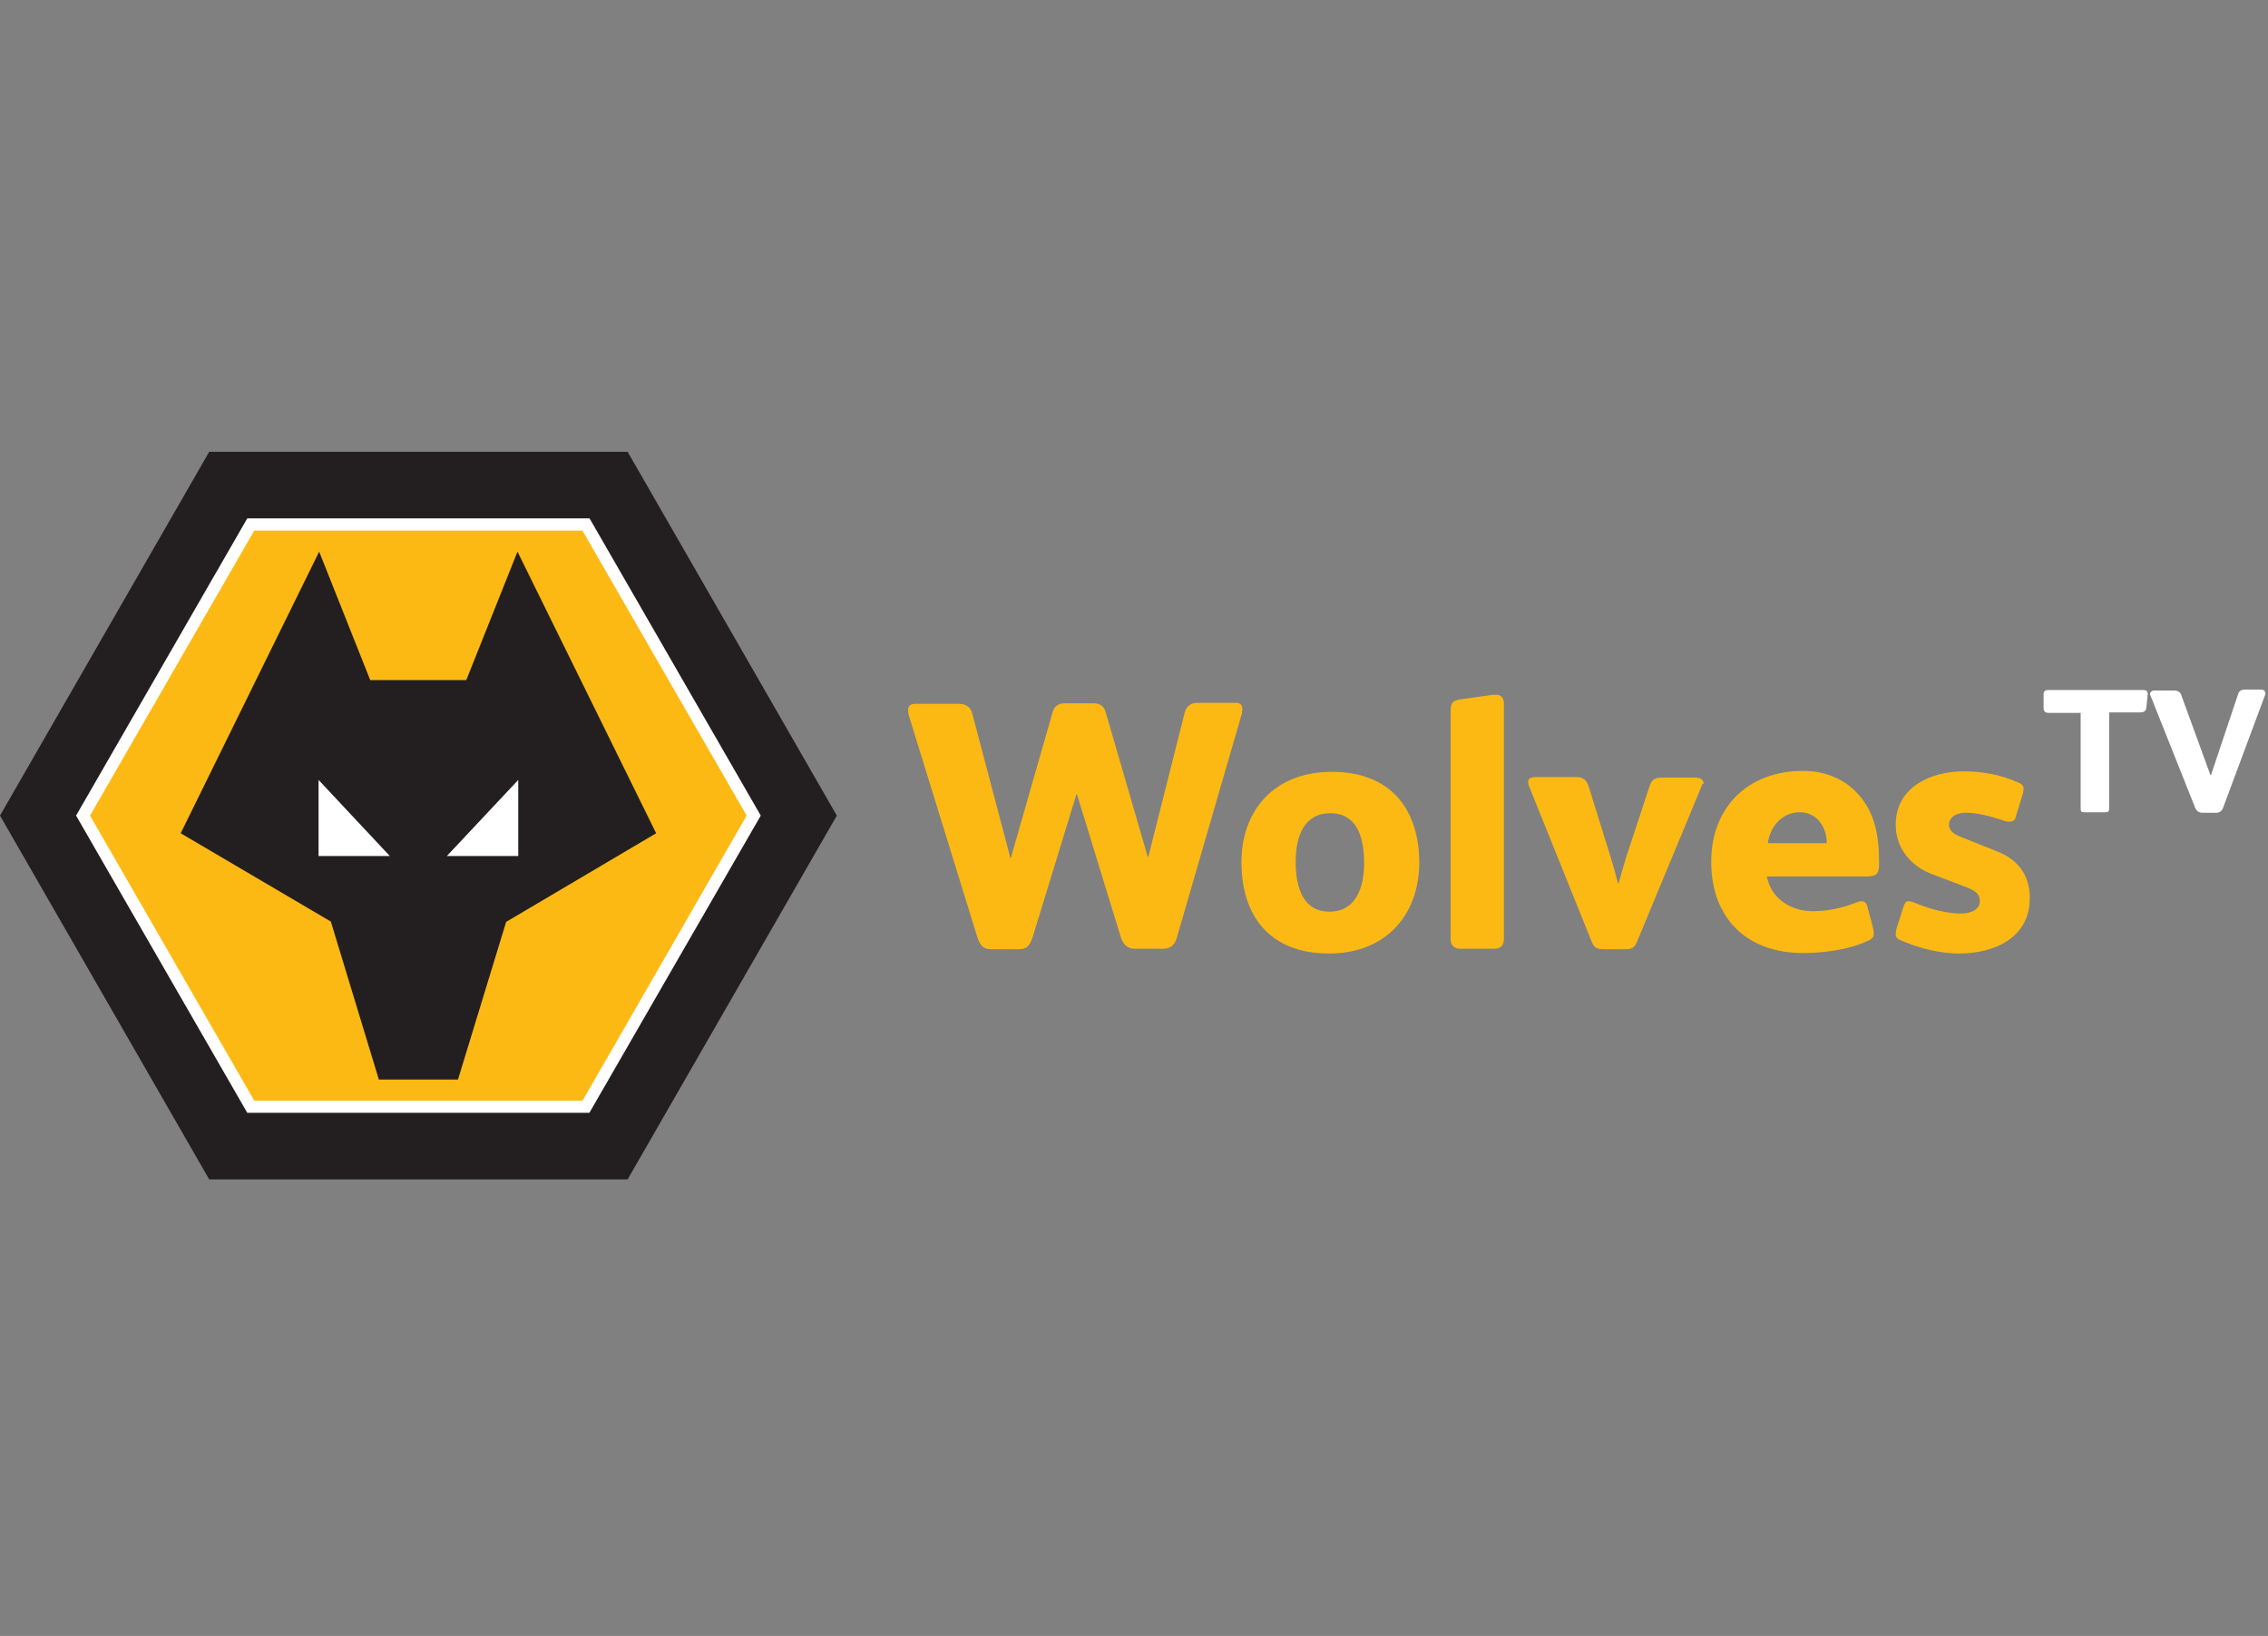 <svg width="477" height="344" viewBox="0 0 477 344" fill="none" xmlns="http://www.w3.org/2000/svg">
	<rect x="0" y="0" width="477" height="344" fill="#808080" stroke="none"/>
	<path d="M44 248L0 171.5L44 95H132L176 171.5L132 248H44Z" fill="#231F20"/>
	<path d="M52.25 233L17 171.5L52.25 110H122.75L158 171.5L122.75 233H52.25Z" fill="#FDB913"/>
	<path d="M53.475 231.437H122.525L157.033 171.5L122.491 111.563H53.475L18.933 171.5L53.475 231.437ZM123.957 234H52.008L16 171.5L16.375 170.851L52.008 109H123.991L124.367 109.649L160 171.5L123.957 234Z" fill="white"/>
	<path d="M77.87 143.017H98.061L108.839 116L138 175.214L106.452 193.85L96.322 227H79.678L69.582 193.782L38 175.214L67.127 116L77.87 143.017Z" fill="#231F20"/>
	<path d="M81.985 180L67 164V180H81.985ZM109 164V180H93.98L109 164Z" fill="white"/>
	<path d="M261.2 150L247.5 197.2C247.1 198.7 246.1 199.5 244.7 199.5H238.6C237.3 199.5 236.3 198.7 235.8 197.3L226.5 167H226.4L217.2 197C216.5 199.1 215.8 199.6 214.2 199.6H208.4C207 199.6 206.2 199.1 205.5 196.9L191.1 150.3C191 149.9 191 149.6 191 149.3C191 148.3 191.6 148 192.5 148H201.7C203.4 148 204.2 148.9 204.5 150.1L212.5 180.4H212.6L221.4 149.7C221.7 148.5 222.7 147.9 223.8 147.9H230.1C231.4 147.9 232.2 148.6 232.5 149.6L241.4 180.2H241.5L249.2 149.7C249.6 148.4 250.6 147.8 251.7 147.8H260.1C260.9 147.8 261.3 148.4 261.3 149.1C261.2 149.5 261.2 149.8 261.2 150Z" fill="#FDB913"/>
	<path d="M279.5 200.5C266.9 200.5 261.1 192.4 261.1 181.3C261.1 170.4 268 162.3 280.1 162.3C292.7 162.3 298.5 170.4 298.5 181.5C298.4 192.4 291.5 200.5 279.5 200.5ZM279.8 171C274.3 171 272.5 175.8 272.5 181.2C272.5 186.7 274.1 191.7 279.6 191.7C285.1 191.7 286.9 186.8 286.9 181.4C286.9 175.9 285.3 171 279.8 171Z" fill="#FDB913"/>
	<path d="M314.3 199.5H307.1C306 199.5 305.1 198.9 305.1 197.5V149.2C305.1 147.7 305.8 147.3 306.9 147.1L314 146.1C314.1 146.1 314.2 146.1 314.3 146.1C314.4 146.1 314.6 146.1 314.7 146.1C315.7 146.1 316.3 146.8 316.3 148V197.4C316.3 198.9 315.5 199.5 314.3 199.5Z" fill="#FDB913"/>
	<path d="M357.8 165.5L344.3 198C343.8 199.3 343.2 199.6 341.8 199.6H337.4C336.1 199.6 335.3 199.4 334.8 198.1L321.5 165.1C321.4 164.8 321.4 164.6 321.4 164.4C321.4 163.8 321.8 163.4 323 163.4H331.6C333 163.4 333.7 164.1 334.1 165.3L338.8 180.4C339.3 182 339.9 184.2 340.3 185.8H340.4C340.8 184.5 341.4 182.2 341.9 180.6L346.9 165.4C347.4 163.9 348 163.5 349.7 163.5H356.5C357.6 163.5 358.3 163.9 358.3 164.8C358 164.8 357.9 165.2 357.8 165.5Z" fill="#FDB913"/>
	<path d="M392.4 184.3H371.6C372.5 189 376.7 191.6 381.2 191.6C384.5 191.6 387.6 190.9 390.6 189.7C390.9 189.6 391.2 189.5 391.5 189.5C392.2 189.5 392.5 189.9 392.7 190.5C393 191.8 394.1 195.2 394.1 196.3C394.1 197.3 393.4 197.6 392.7 197.9C388.8 199.7 383.6 200.4 379.2 200.4C367.4 200.4 359.9 193.1 359.9 181.2C359.9 169.7 367.7 162.1 379.2 162.1C384 162.1 388 163.9 390.7 166.9C394.4 170.8 395.2 176 395.2 181.2V182.2C395.1 184 394.3 184.3 392.4 184.3ZM378.5 170.8C374.8 170.8 372.3 173.8 371.8 177.3H384.2C384.2 174.1 382.3 170.8 378.5 170.8Z" fill="#FDB913"/>
	<path d="M412.1 200.5C408.2 200.5 403.8 199.5 399.7 197.7C398.9 197.4 398.7 196.9 398.7 196.4C398.7 196.1 398.8 195.8 398.8 195.5L400.3 190.8C400.6 189.8 400.9 189.5 401.4 189.5C401.7 189.5 402.1 189.6 402.6 189.8C406.2 191.3 409.7 192.1 412.4 192.1C414.8 192.1 416.4 191.1 416.4 189.5C416.4 188.1 415.7 187.3 412.9 186.3L406.3 183.8C402.3 182.3 398.7 178.7 398.7 173.4C398.7 165.4 406.3 162.2 412.9 162.2C416.8 162.2 420.6 162.8 424.6 164.6C425.3 164.9 425.6 165.3 425.6 165.9C425.6 166.1 425.5 166.4 425.5 166.7L423.9 171.9C423.8 172.5 423.2 172.8 422.6 172.8C422.4 172.8 422.1 172.7 421.8 172.7C419 171.7 415.9 170.9 413.5 170.9C411 170.9 409.9 172.2 409.9 173.3C409.9 174.2 410.2 175.2 412.7 176.1L420.2 179.1C424 180.6 426.9 183.7 426.9 188.7C427 197.2 419.4 200.5 412.1 200.5Z" fill="#FDB913"/>
	<path d="M451.4 148.9C451.3 149.6 450.8 149.8 450.1 149.8H443.6V169.8C443.6 170.6 443.5 170.8 442.7 170.8H438.5C437.7 170.8 437.6 170.7 437.6 169.9V149.9H430.8C430.1 149.9 429.8 149.5 429.8 148.8V146C429.8 145.4 430.1 145.1 430.8 145.1H448.9H450.8C451.5 145.1 451.7 145.4 451.7 145.9V146L451.4 148.9Z" fill="white"/>
	<path d="M476.4 146.1L467.5 170C467.3 170.5 466.8 170.9 466.2 170.9H463.2C462.4 170.9 462 170.5 461.7 169.9L452.3 146.3C452.2 146.2 452.2 146 452.2 145.9C452.2 145.5 452.6 145.2 453 145.2H457.2C458 145.2 458.5 145.5 458.7 146L464.9 163H465L470.7 146C470.9 145.3 471.3 145 472.3 145H475.6C476.1 145 476.4 145.3 476.4 145.6C476.5 145.8 476.5 146 476.4 146.1Z" fill="white"/>
</svg>

